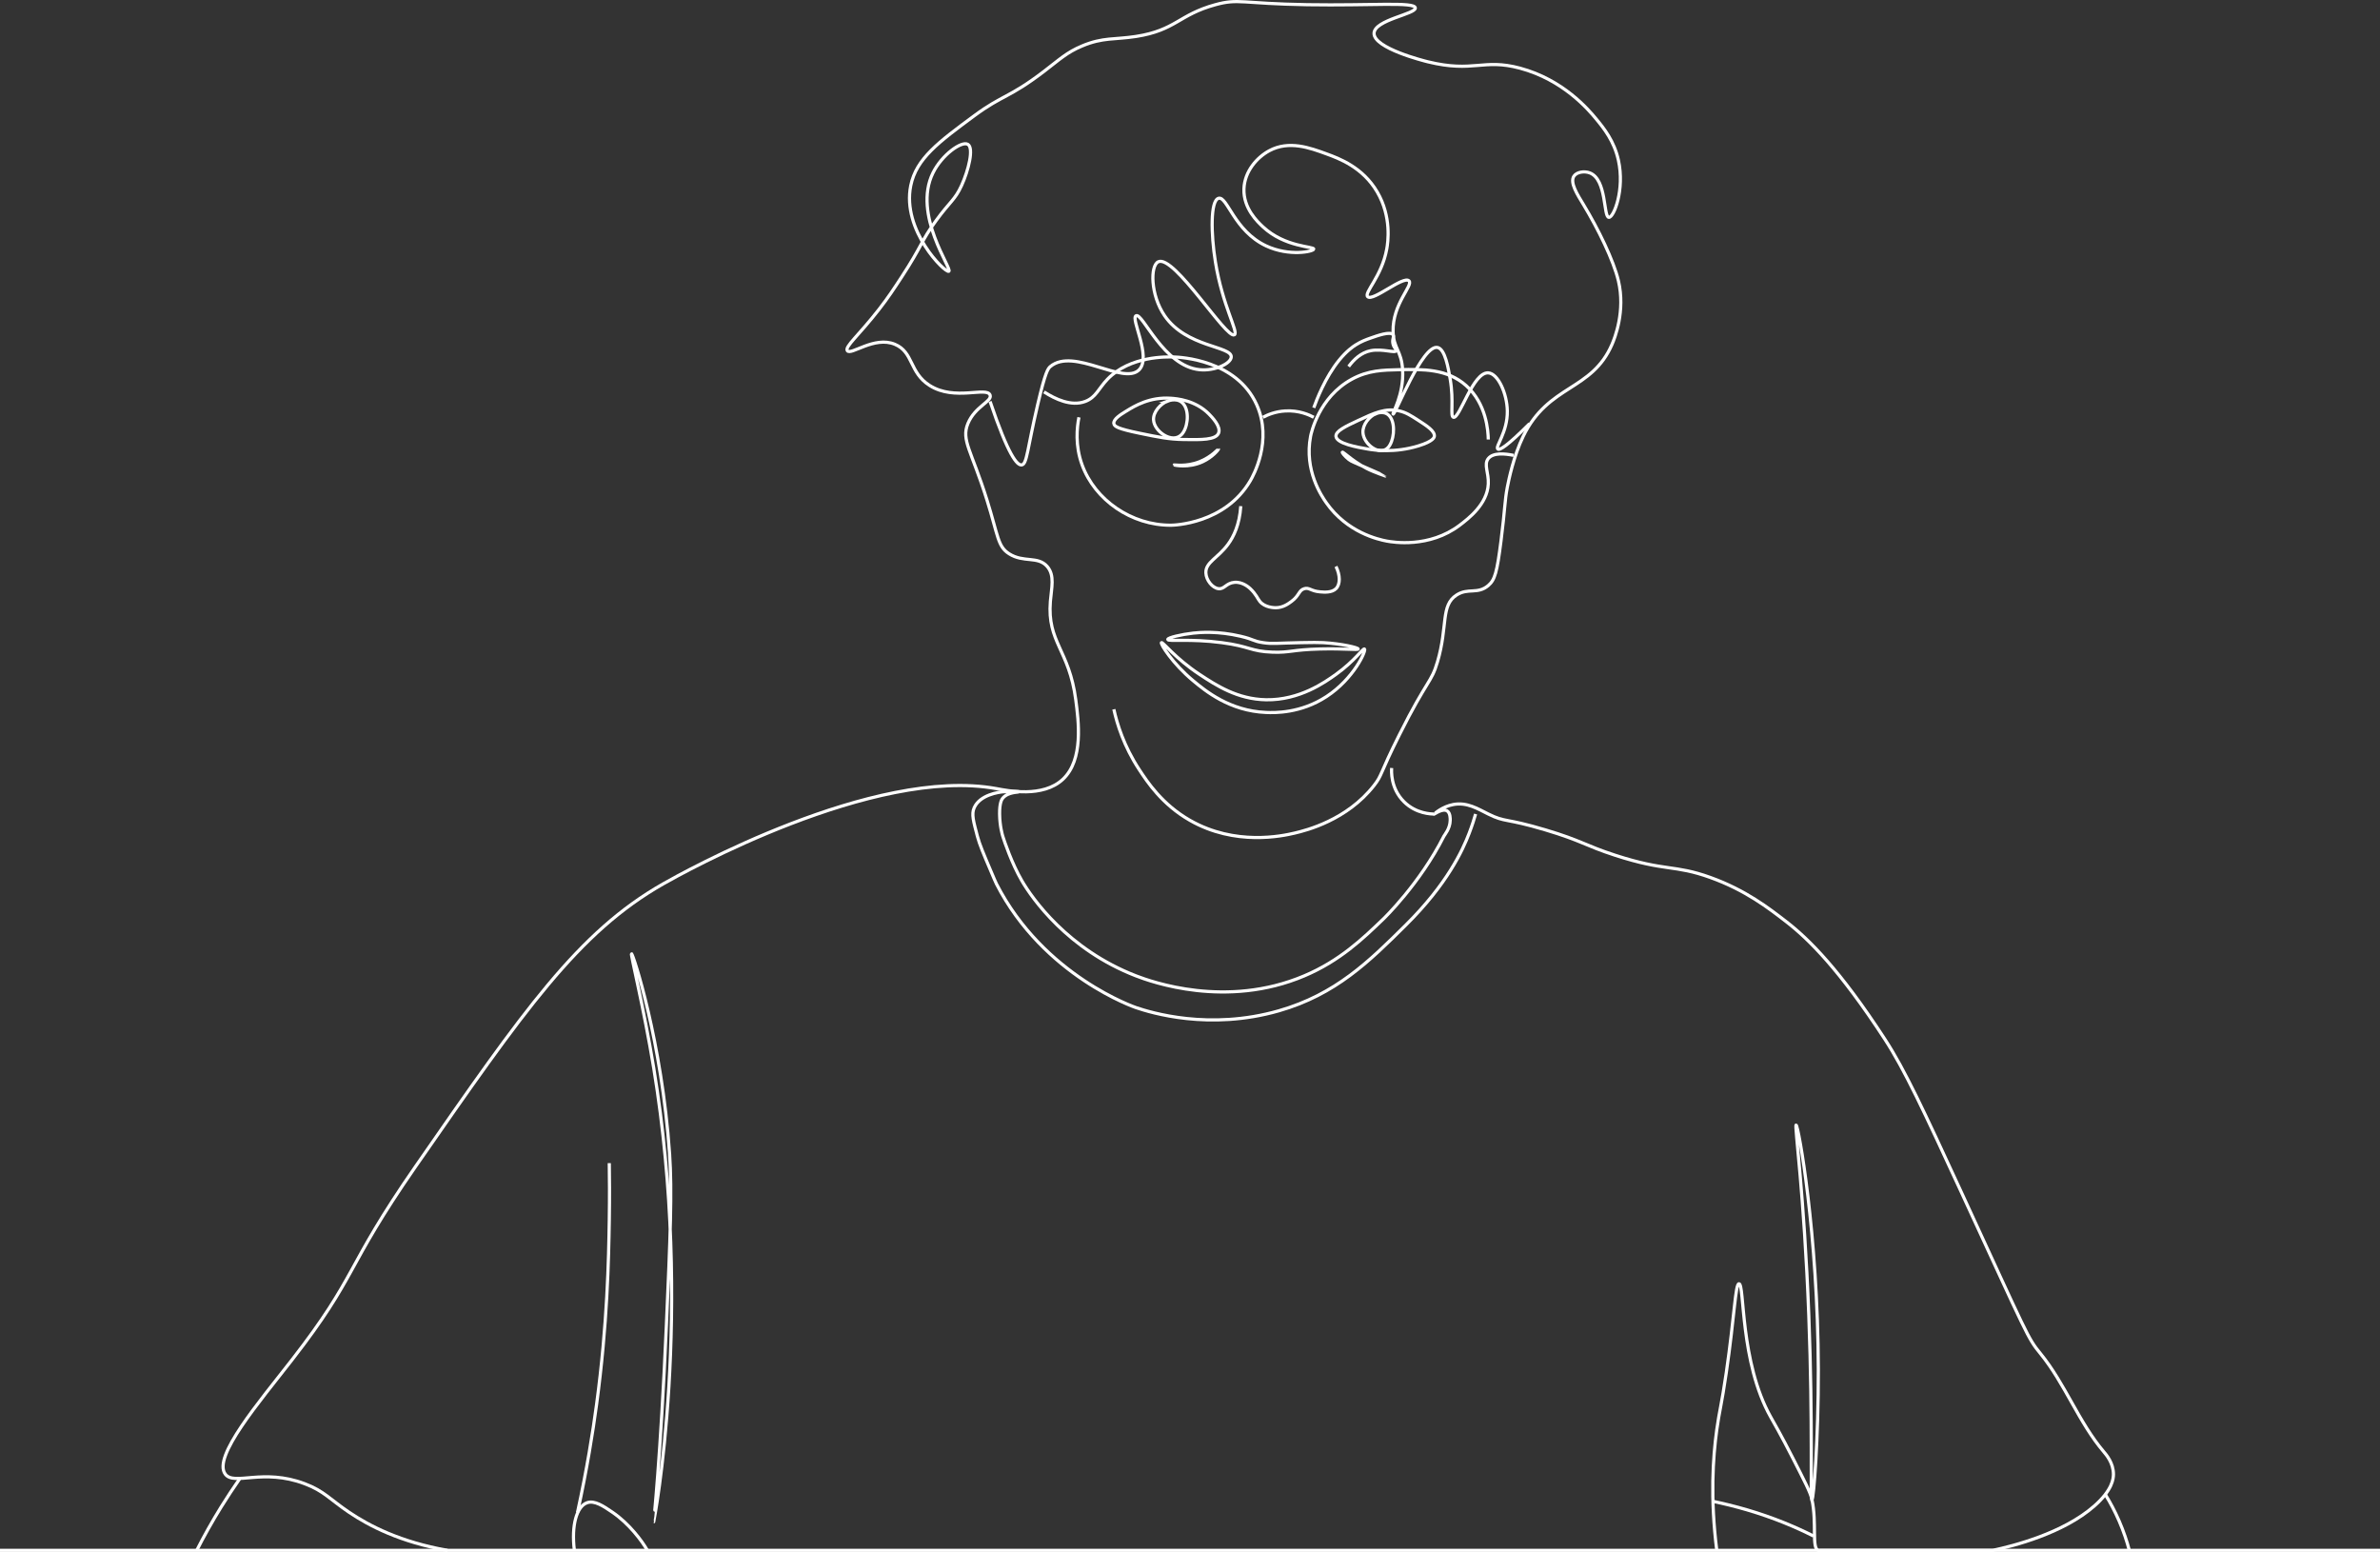 <?xml version="1.0" encoding="UTF-8"?><svg xmlns="http://www.w3.org/2000/svg" viewBox="0 0 750 488.99"><rect x="0" y="0" width="750" height="488.99" fill="#333333" stroke="none"/><defs><style>.cls-1{fill:none;stroke:#fff;stroke-miterlimit:10;}</style></defs><g id="body_l"><path class="cls-1" d="M141,488.48c-14.78-2.6-24.65-7.71-31-12-5.99-4.04-7.88-6.7-14-9-13.22-4.98-22.16,.73-25-3-4.13-5.43,10.75-22.8,21-36,20.84-26.82,16.47-28.53,39-61,34.12-49.17,51.18-73.75,78-89,5.99-3.41,66.27-37.09,105-30,3.41,.62,14.65,3.03,21-3,6.48-6.15,4.89-18.26,4-25-2.07-15.78-9.05-18.09-8-31,.35-4.27,1.45-8.18-1-11-2.95-3.39-7.43-1.08-12-4-3.64-2.33-3.38-5.45-7-17-4.9-15.62-8.14-18.75-6-24,2.23-5.45,7.74-7,7-9-1.03-2.79-11.11,1.97-19-3-6.5-4.09-5.1-10.55-11-13-6.51-2.71-13.93,3.65-15,2-.82-1.26,3.66-4.84,10-13,2.86-3.68,4.73-6.53,7-10,6.75-10.31,6.11-11.32,11-18,4.47-6.11,5.93-6.48,8-11,2.2-4.81,3.95-11.84,2-13-1.95-1.16-8.16,3.24-11,9-6.52,13.21,6.24,30.36,5,31-1.15,.6-14.88-12.88-12-27,1.74-8.52,8.79-13.72,20-22,9.06-6.69,10.93-5.55,22-14,4.9-3.74,7.15-5.97,12-8,6.57-2.76,10.23-1.95,17-3,12.53-1.95,13.42-6.83,25-10,7.36-2.02,8.08-.34,29,0,20.09,.33,33.7-.98,34,1,.29,1.95-12.86,3.74-13,8-.15,4.72,15.8,8.71,17,9,14.45,3.53,17.29-1.14,29,2,13.59,3.64,21.54,13.02,24,16,2.45,2.97,5.66,6.95,7,13,2.05,9.27-1.45,18.08-3,18-1.78-.1-.59-11.92-6-14-1.75-.67-4.11-.29-5,1-1.4,2.03,1.12,5.89,3,9,4.62,7.63,9.47,17.53,11,24,2.27,9.55-1.17,18.07-2,20-6.41,14.86-20.01,12.52-28,29-3.01,6.2-4.56,13.73-5,16-.87,4.53-.68,6.65-2,17-1.26,9.87-1.92,12.23-4,14-3.4,2.9-6.33,.62-10,3-5.08,3.29-2.69,9.74-6,21-1.99,6.79-3.1,5.26-12,23-6.36,12.68-5.4,12.67-8,16-8.55,10.95-21.39,14.15-25,15-3.9,.92-18.71,4.16-33-4-8.79-5.02-13.44-12.1-16-16-4.86-7.39-6.99-14.44-8-19"/></g><g id="body_r"><path class="cls-1" d="M541,488.48c-2.07-16.34-1.23-29.14,0-38,.83-6.02,1.49-7.65,3-18,2.6-17.87,2.85-27.98,4-28,1.8-.03,.27,24.74,10,42,.63,1.11,3.46,6.03,7,13,3.62,7.13,5.52,10.71,6,13,1.6,7.57-.17,15.36,2,16,.1,.03,.1,.01,2,0h53c6.31-1.36,22.12-5.29,32-14,5.66-4.99,6.01-8.59,6-10-.01-3.54-2.29-6.17-3-7-7.96-9.37-12.23-21.47-20-31-4.07-4.98-3.83-5.13-25-51-11.76-25.48-17.77-38.42-24-48-14.36-22.08-24.08-31.63-31-37-5.66-4.38-12.92-10.01-24-14-11.47-4.13-14.05-1.82-30-7-9.67-3.14-10.47-4.56-22-8-12.87-3.84-12.48-2.26-18-5-3.27-1.62-6.68-3.8-11-3-3.48,.64-6.03,2.94-6,3,.03,.06,2.57-1.86,4-1,1.05,.63,1.01,2.47,1,3-.05,2.63-1.76,4.52-2,5-7.56,14.98-19,26-19,26-6.51,6.27-13.74,13.23-25,18-24.55,10.4-48.19,1.86-53,0-21.55-8.32-32.8-24.49-36-30-3.15-5.43-5.48-12.33-6-14-.1-.32-.96-3.19-1-7-.04-3.63,.71-4.65,1-5,1.69-2.03,5.02-1.79,5-2,0-.11-.9-.18-5,0-1.15,.13-7.14,.87-9,5-.93,2.07-.21,4.36,1,9,.67,2.55,1.9,5.46,4.33,11.16,.72,1.69,1.42,3.36,1.67,3.84,14.92,29.18,44,39,44,39,4.61,1.56,23.08,7.29,45,1,17.95-5.15,28.47-15.57,40-27,13.07-12.95,17.9-23.51,20-29,.94-2.46,1.59-4.55,2-6"/></g><g id="detaljer_body"><path class="cls-1" d="M452,256.48c-.91,0-5.73-.04-9.58-3.88-4.3-4.28-3.94-9.83-3.87-10.62"/><path class="cls-1" d="M75.5,465.98c-1.92,2.76-3.86,5.69-5.79,8.8-2.93,4.73-5.48,9.33-7.71,13.7"/><path class="cls-1" d="M663.5,470.98c1.43,2.33,2.92,5.08,4.29,8.24,1.46,3.37,2.49,6.51,3.21,9.26"/><path class="cls-1" d="M181,488.48c-.99-7.78,.7-13.85,4-15,2.38-.83,5.14,1.05,8,3,5.25,3.58,9.32,9.02,11,12"/><path class="cls-1" d="M182,476.48c2.97-13.6,4.82-25.21,6-34,3.42-25.39,3.8-45.66,4-58,.12-7.46,.07-13.67,0-18"/><path class="cls-1" d="M211,363.48c.83,11.96,.23,26.13-1,54-1.87,42.43-4.03,62-4,62,.06,0,12.7-65.8,0-143-3.15-19.13-7.35-35.92-7-36,.46-.1,9.55,27.65,12,63Z"/><path class="cls-1" d="M539.5,472.98c3.47,.71,7.19,1.61,11.08,2.75,8.42,2.48,15.39,5.45,20.92,8.25"/><path class="cls-1" d="M571,472.48c.54,.01,2.05-19.33,2-41-.11-42.81-6.32-77.07-7-77-.54,.06,2.53,21.57,4,60,1.32,34.47,.41,57.99,1,58Z"/></g><g id="hair_line"><path class="cls-1" d="M312,126.48c5.77,17.07,8.54,20.26,10,20,1.65-.3,1.71-4.99,5-19,2.45-10.44,3.25-11.37,4-12,7.35-6.16,23.15,6.08,28,1,3.94-4.14-2.81-16.11-1-17,2.07-1.02,8.61,15.85,20,17,4.85,.49,9.9-1.94,10-4,.17-3.5-14.14-2.99-21-13-4.48-6.54-4.56-15.78-2-17,4.96-2.36,21.54,24.55,24,23,1.36-.86-3.76-9.08-6-23-1.41-8.74-1.6-19.28,1-20,2.73-.76,4.91,10.27,15,15,7.27,3.4,14.9,1.79,15,1,.11-.88-9.04-.52-16-7-1.66-1.55-6.23-5.8-6-12,.21-5.53,4.15-9.94,8-12,6.2-3.32,12.78-.91,18,1,3.94,1.44,11.43,4.18,16,12,4.6,7.86,3.38,15.95,3,18-1.6,8.72-7.26,13.76-6,15,1.64,1.61,11.24-6.71,13-5,1.47,1.42-5.22,7.18-5,16,.13,5.32,2.64,5.98,3,12,.47,7.86-3.37,13.84-3,14,.68,.3,9.18-21.97,14-21,2.39,.48,3.42,6.56,4,10,1.21,7.13-.08,11.65,1,12,1.97,.63,6.14-14.33,11-14,3.08,.21,5.91,6.52,6,12,.11,6.72-3.93,11.27-3,12,.6,.47,2.96-.93,10-8"/></g><g id="glases"><path class="cls-1" d="M329,123.48c3.57,2.29,8.58,4.66,13,3,3.38-1.27,4.16-4.05,7-7,7.13-7.41,18.74-7.07,21-7,1.88,.06,19.62,.86,26,15,5.15,11.41-1.15,22.55-2,24-8,13.63-24.17,14-25,14-12.43,.07-23.97-7.94-28-19-2.25-6.17-1.63-11.82-1-15"/><path class="cls-1" d="M477,143.48c-2.83-.58-6.46-.92-8,1-1.5,1.88,.17,4.44,0,8-.3,6.39-6.29,10.94-9,13-9.63,7.31-21.13,5.35-23,5-2.71-.51-12.46-2.72-19-12-1.56-2.21-7.05-10.28-5-21,.17-.9,2.54-12.3,13-18,5.12-2.79,9.75-2.89,15-3,7.35-.16,15.03-.32,21,5,6.42,5.72,6.95,14.29,7,17"/></g><g id="face"><path class="cls-1" d="M398,131.48c1.35-.73,3.78-1.81,7-2,4.32-.26,7.59,1.24,9,2"/><path class="cls-1" d="M391,159.48c-.39,5.89-2.26,9.63-4,12-3.23,4.41-7.11,5.65-7,9,.08,2.33,2.07,4.78,4,5,1.86,.21,2.36-1.76,5-2,2.53-.23,4.57,1.59,4.96,1.96,.01,.01,.02,.02,.04,.04,1.83,1.75,2.28,3.1,3,4,1.58,1.97,4.61,2,5,2,2.32,0,4-1.26,5-2,2.51-1.86,2.23-3.48,4-4,1.57-.47,2.09,.76,5,1,1.32,.11,3.68,.3,5-1,1.41-1.39,1.35-4.23,0-7"/><path class="cls-1" d="M366,202.48c-.39,.36,3.52,6.62,10,12,3.8,3.16,11.47,9.53,23,10,2.59,.11,10.85,.33,19-5,8.62-5.63,12.59-14.52,12-15-.43-.35-3.12,3.8-9,8-3.48,2.49-11.46,8.17-22,8-9.07-.15-15.77-4.56-21-8-7.58-4.99-11.63-10.34-12-10Z"/><path class="cls-1" d="M376,199.48c2.33-.26,7.86-.68,15,1,4.29,1.01,3.78,1.51,7,2,3.09,.47,4.37,.13,12,0,3.56-.06,5.35-.09,7,0,5.78,.33,11.05,1.57,11,2-.04,.39-4.38-.19-12,0-8.94,.23-9.45,1.2-15,1-6.99-.25-7.01-1.82-16-3-10.02-1.32-16.93-.27-17-1-.05-.58,4.38-1.59,8-2Z"/></g><g id="eyes"><path class="cls-1" d="M351,133.48c.15,.91,1.37,1.63,8,3,6.19,1.28,9.28,1.92,14,2,5.51,.09,10.1,.17,11-2,.86-2.06-2.09-5.07-3-6-4.37-4.46-10.3-4.88-12-5-6.69-.47-11.39,2.4-14,4-1.83,1.12-4.23,2.59-4,4Z"/><path class="cls-1" d="M421,137.48c-.14-1.66,3.03-3.14,7-5,4.92-2.3,8.6-4.03,13-3,2.1,.49,3.53,1.41,6,3,2.59,1.67,5.22,3.36,5,5-.05,.35-.34,1.57-5,3-7.54,2.32-14,1.35-16,1-3.3-.57-9.8-1.7-10-4Z"/><path class="cls-1" d="M384,141.48c.06,.07-1.8,2.51-5,4-4.51,2.1-9,1.07-9,1,0-.07,3.73,.68,8-1,3.78-1.49,5.93-4.08,6-4Z"/><path class="cls-1" d="M436.5,149.98s0,0,0,0c-.02,.05-3.28-1.25-3.95-1.52-5.37-2.19-9.31-6.25-9.55-5.98-.12,.14,.79,1.3,2.06,2.3,.86,.69,1.93,.98,5.01,2.39,3.67,1.67,6.42,2.76,6.43,2.81Z"/><path class="cls-1" d="M367.89,126.39c-2.12,.82-4.52,3.36-4.38,5.89,.2,3.7,5.87,7.58,8.76,4.71,1.94-1.92,2.63-6.86,.88-9.42-1.64-2.4-4.57-1.44-5.26-1.18Z"/><path class="cls-1" d="M433.47,130.39c-1.92,.82-4.1,3.36-3.97,5.89,.19,3.7,5.32,7.58,7.94,4.71,1.75-1.92,2.38-6.86,.79-9.42-1.49-2.4-4.14-1.44-4.76-1.18Z"/><path class="cls-1" d="M414,128.48c.86-2.38,3.59-9.57,8-15,2.36-2.9,4.35-4.26,5.19-4.79,1.8-1.14,3.33-1.69,4.81-2.21,2.03-.71,6.16-2.2,7-1,.44,.63-.44,1.43,0,3,.35,1.27,1.16,1.6,1,2-.35,.9-4.3-.7-8,0-3.15,.6-5.45,2.89-7,5"/><line class="cls-1" x1="750" y1="488.49" x2="0" y2="488.49"/></g></svg>